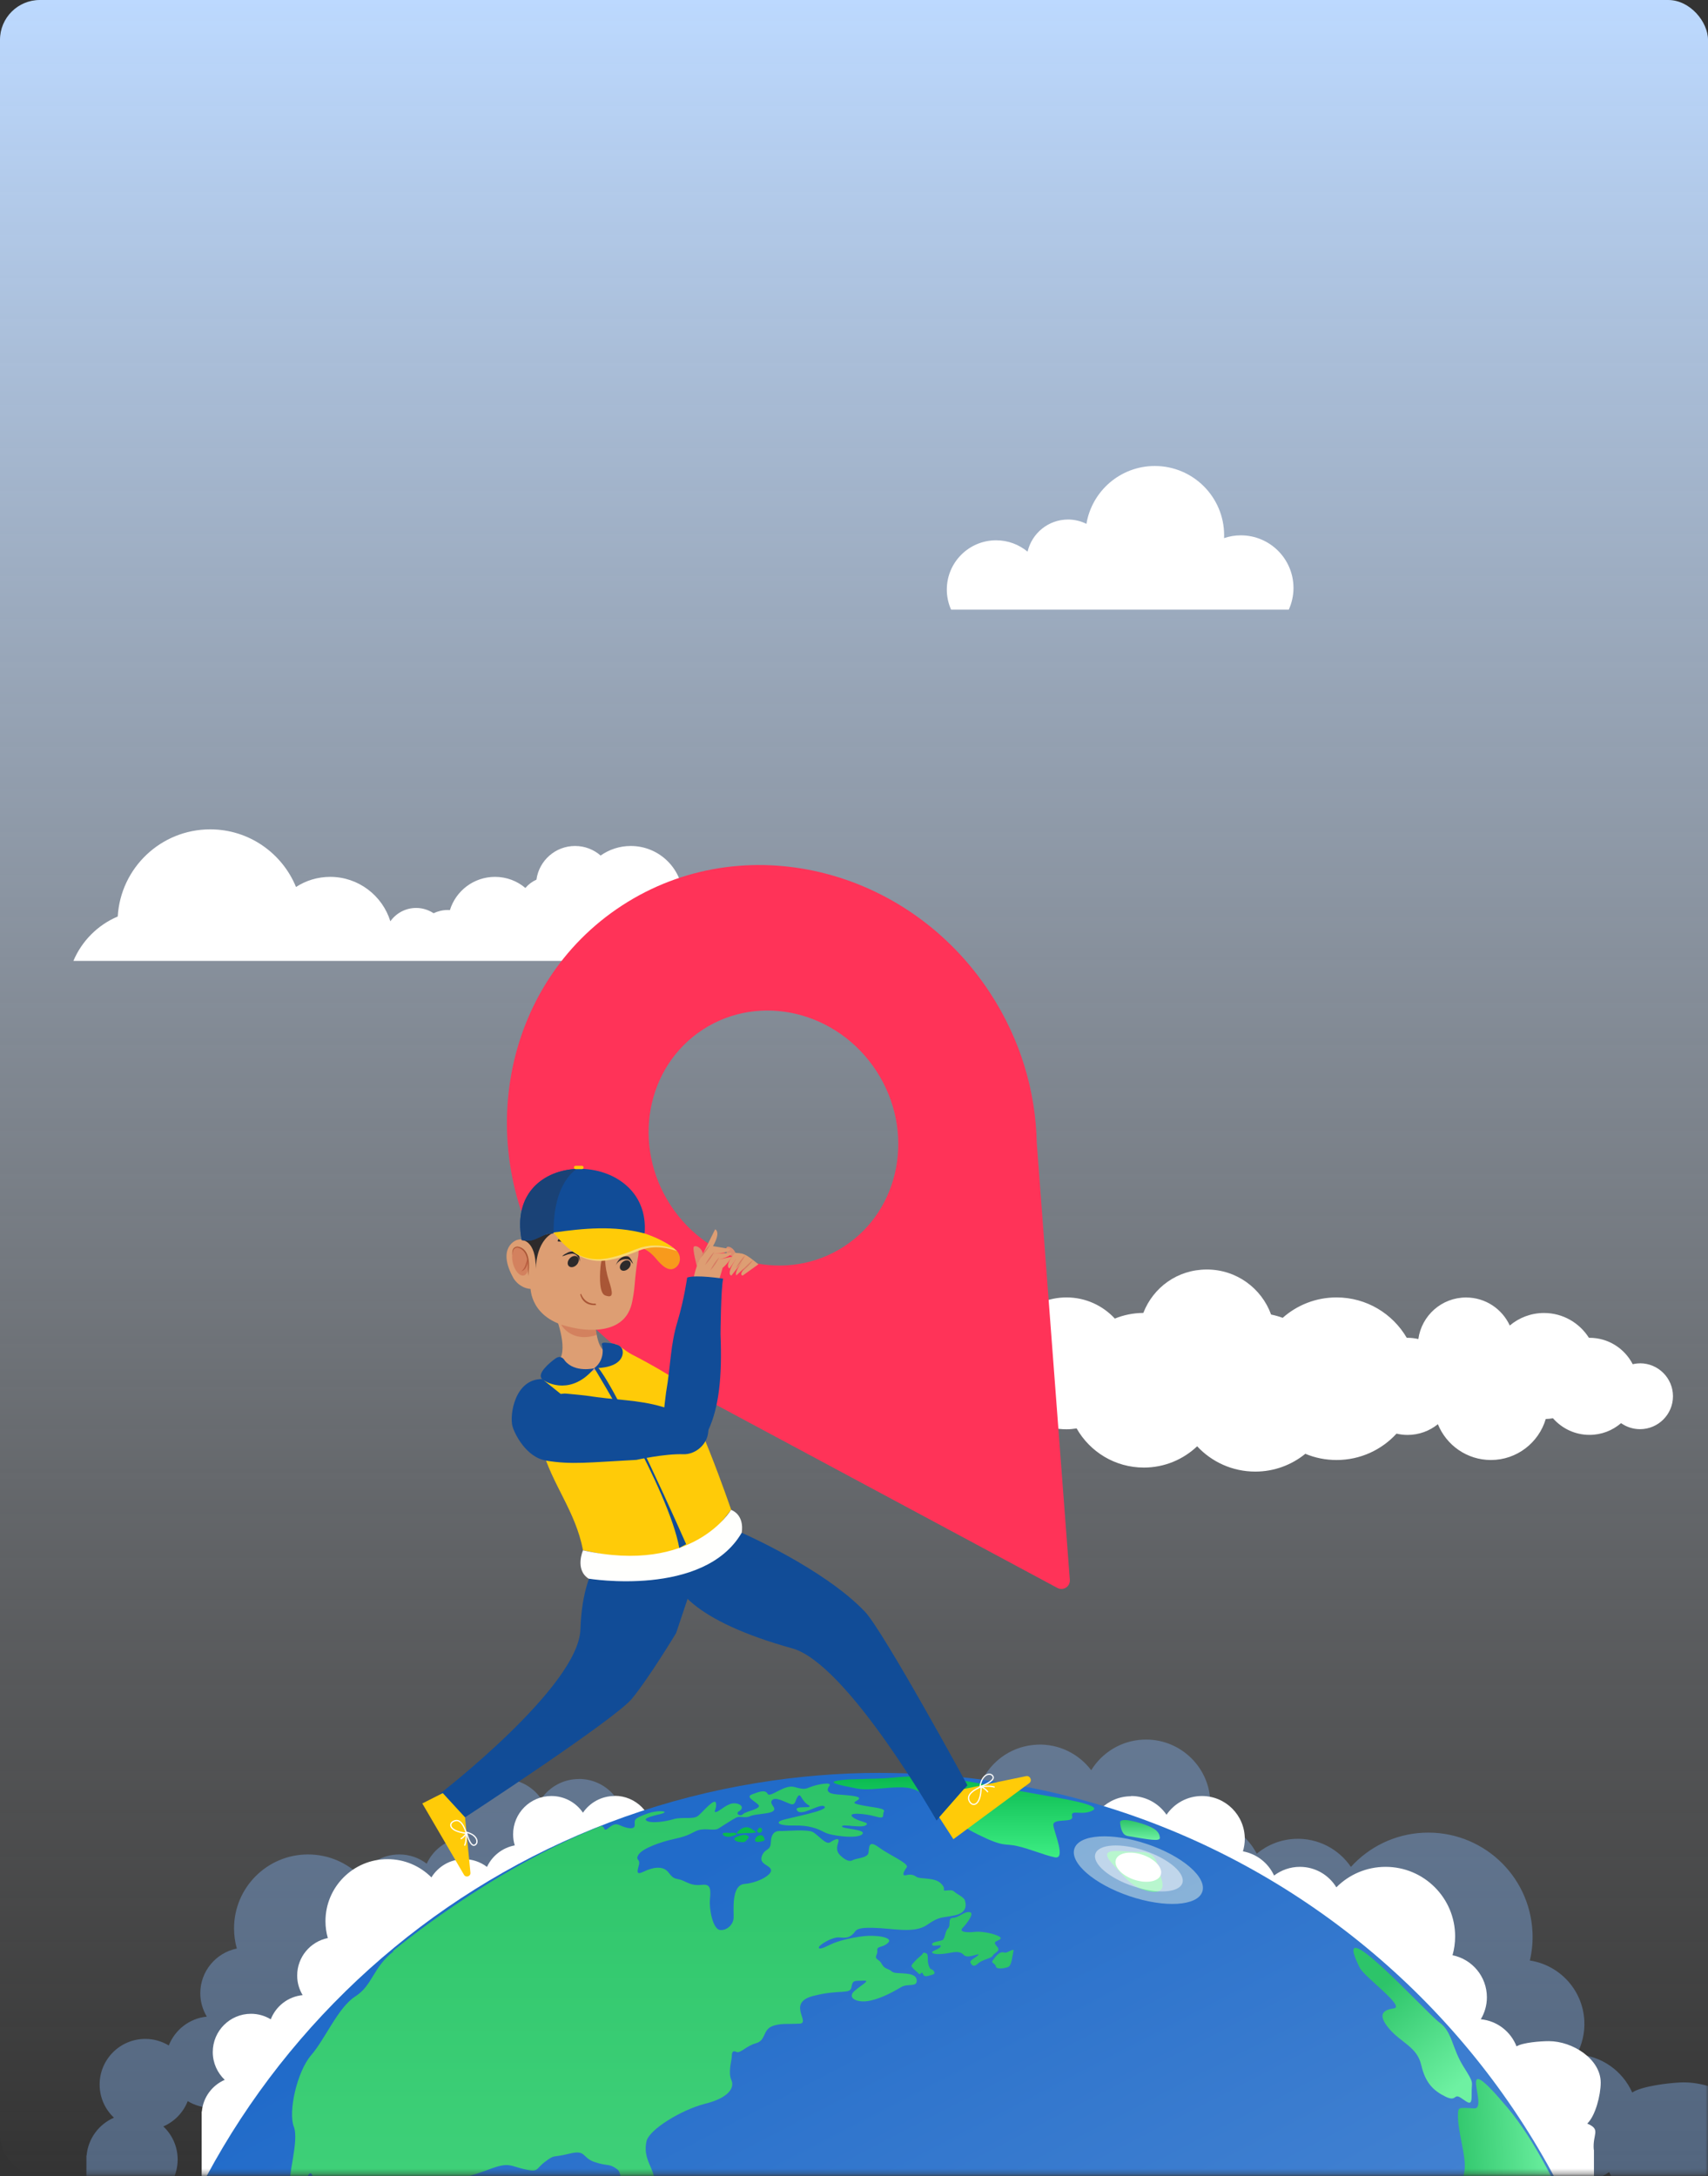 <svg width="343" height="437" viewBox="0 0 343 437" fill="none" xmlns="http://www.w3.org/2000/svg">
<rect x="0" y="0" width="343" height="437" fill="#333333" stroke="none"/>
<rect width="343" height="437" rx="8" fill="url(#paint0_linear_2_33826)"/>
<mask id="mask0_2_33826" style="mask-type:luminance" maskUnits="userSpaceOnUse" x="0" y="63" width="343" height="374">
<path d="M343 63H0V436.695H343V63Z" fill="white"/>
</mask>
<g mask="url(#mask0_2_33826)">
<g opacity="0.44">
<path d="M208.2 350.358C212.635 350.147 216.646 352.202 219.137 355.491C221.304 351.978 225.104 349.561 229.538 349.349C236.663 349.013 242.717 354.519 243.053 361.644C243.116 362.952 242.979 364.223 242.667 365.431C246.877 365.991 250.465 368.595 252.383 372.257C254.463 370.526 257.104 369.417 260.019 369.28C264.665 369.056 268.851 371.335 271.292 374.91C274.905 370.924 280.037 368.321 285.829 368.047C297.389 367.499 307.204 376.417 307.752 387.989C307.852 389.958 307.653 391.876 307.229 393.707C313.183 394.616 317.879 399.611 318.166 405.865C318.278 408.281 317.705 410.573 316.646 412.566C321.592 412.815 325.839 415.855 327.782 420.214C329.676 418.944 334.995 418.309 337.424 418.196C344.549 417.86 353.281 422.818 353.617 429.955C353.792 433.655 352.533 439.995 350.154 442.462C354.489 444.094 351.848 445.451 352.496 450.247C352.521 450.247 352.533 450.272 352.558 450.272L353.655 473.454C351.985 474.363 350.092 474.936 348.062 475.035C341.323 475.359 335.543 470.452 334.658 463.887C330.236 462.006 327.035 457.733 326.786 452.614C326.612 448.914 328.019 445.526 330.386 443.047C327.172 441.839 324.556 439.36 323.149 436.209C321.255 437.479 319.025 438.264 316.584 438.389C309.459 438.725 303.405 433.219 303.069 426.094C302.957 423.677 303.53 421.385 304.588 419.392C298.696 419.106 293.789 414.833 292.605 409.128C291.061 409.577 289.454 409.851 287.785 409.925C277.508 410.411 268.627 403.423 266.384 393.744C264.815 394.529 263.071 395.015 261.215 395.102C256.021 395.351 251.412 392.486 249.157 388.164C247.077 389.895 244.436 391.004 241.521 391.141C234.396 391.477 228.342 385.972 228.006 378.846C227.944 377.538 228.081 376.268 228.392 375.06C224.917 374.586 221.84 372.743 219.81 370.04C217.642 373.552 213.843 375.969 209.408 376.181C202.283 376.517 196.229 371.011 195.893 363.886C195.557 356.761 201.062 350.707 208.188 350.371L208.2 350.358Z" fill="#7AA6DF"/>
</g>
<g opacity="0.44">
<path d="M116.259 357.26C113.107 357.26 110.342 358.842 108.685 361.258C107.041 358.842 104.263 357.26 101.111 357.26C96.054 357.26 91.944 361.358 91.944 366.428C91.944 367.349 92.081 368.246 92.342 369.093C89.377 369.641 86.924 371.597 85.69 374.263C84.158 373.104 82.252 372.407 80.185 372.407C76.884 372.407 73.994 374.163 72.387 376.779C69.696 374.076 65.972 372.407 61.861 372.407C53.652 372.407 47.001 379.058 47.001 387.267C47.001 388.662 47.2 390.02 47.561 391.303C43.376 392.15 40.224 395.85 40.224 400.284C40.224 402.003 40.71 403.598 41.532 404.98C38.044 405.317 35.129 407.621 33.896 410.773C32.514 409.938 30.907 409.452 29.175 409.452C24.118 409.452 20.007 413.55 20.007 418.62C20.007 421.249 21.116 423.603 22.885 425.272C19.87 426.58 17.69 429.457 17.391 432.87C17.379 432.87 17.366 432.883 17.354 432.895V449.35C18.562 449.948 19.92 450.285 21.365 450.285C26.148 450.285 30.072 446.61 30.483 441.926C33.547 440.444 35.678 437.317 35.678 433.68C35.678 431.052 34.569 428.698 32.8 427.028C35.042 426.057 36.811 424.226 37.696 421.946C39.078 422.781 40.685 423.267 42.416 423.267C47.474 423.267 51.584 419.168 51.584 414.099C51.584 412.38 51.099 410.785 50.276 409.402C54.437 408.991 57.775 405.803 58.423 401.729C59.532 401.991 60.678 402.128 61.861 402.128C69.161 402.128 75.214 396.871 76.485 389.945C77.618 390.444 78.877 390.73 80.197 390.73C83.884 390.73 87.061 388.55 88.505 385.411C90.038 386.57 91.944 387.267 94.011 387.267C99.069 387.267 103.179 383.169 103.179 378.099C103.179 377.178 103.042 376.281 102.781 375.434C105.235 374.985 107.34 373.565 108.697 371.585C110.342 374.001 113.12 375.583 116.271 375.583C121.328 375.583 125.439 371.485 125.439 366.415C125.439 361.345 121.341 357.247 116.271 357.247L116.259 357.26Z" fill="#7AA6DF"/>
</g>
<path d="M123.408 360.673C120.767 360.673 118.45 362.006 117.068 364.023C115.685 361.993 113.356 360.673 110.727 360.673C106.48 360.673 103.042 364.111 103.042 368.358C103.042 369.131 103.154 369.89 103.378 370.588C100.899 371.049 98.831 372.693 97.797 374.91C96.514 373.939 94.92 373.353 93.176 373.353C90.411 373.353 87.994 374.823 86.636 377.016C84.382 374.749 81.255 373.353 77.817 373.353C70.941 373.353 65.361 378.934 65.361 385.81C65.361 386.981 65.523 388.114 65.834 389.198C62.321 389.908 59.681 393.01 59.681 396.722C59.681 398.167 60.079 399.5 60.777 400.658C57.849 400.945 55.408 402.875 54.374 405.516C53.216 404.818 51.87 404.407 50.413 404.407C46.165 404.407 42.727 407.845 42.727 412.093C42.727 414.298 43.661 416.266 45.131 417.674C42.603 418.77 40.784 421.174 40.535 424.039C40.535 424.039 40.51 424.039 40.498 424.051V437.841C41.519 438.339 42.653 438.625 43.861 438.625C47.872 438.625 51.16 435.549 51.509 431.625C54.088 430.379 55.856 427.763 55.856 424.712C55.856 422.507 54.922 420.539 53.452 419.131C55.333 418.321 56.816 416.777 57.563 414.871C58.721 415.568 60.067 415.98 61.524 415.98C65.772 415.98 69.21 412.542 69.21 408.294C69.21 406.849 68.811 405.516 68.114 404.358C71.601 404.021 74.392 401.343 74.94 397.918C75.862 398.142 76.833 398.254 77.83 398.254C83.946 398.254 89.028 393.844 90.087 388.04C91.034 388.463 92.092 388.7 93.201 388.7C96.29 388.7 98.943 386.869 100.164 384.24C101.447 385.212 103.042 385.797 104.786 385.797C109.033 385.797 112.471 382.359 112.471 378.112C112.471 377.339 112.359 376.58 112.135 375.882C114.19 375.508 115.959 374.313 117.093 372.656C118.475 374.686 120.805 376.007 123.433 376.007C127.681 376.007 131.119 372.569 131.119 368.321C131.119 364.073 127.681 360.635 123.433 360.635L123.408 360.673Z" fill="white"/>
<path d="M227.146 360.673C230.098 360.673 232.714 362.168 234.259 364.435C235.804 362.168 238.419 360.673 241.372 360.673C246.13 360.673 249.979 364.534 249.979 369.28C249.979 370.152 249.842 370.987 249.605 371.784C252.396 372.295 254.7 374.138 255.858 376.642C257.303 375.558 259.085 374.898 261.04 374.898C264.142 374.898 266.858 376.542 268.365 379.009C270.893 376.468 274.394 374.898 278.255 374.898C285.966 374.898 292.219 381.151 292.219 388.862C292.219 390.182 292.032 391.453 291.696 392.649C295.632 393.446 298.597 396.921 298.597 401.094C298.597 402.713 298.148 404.208 297.376 405.504C300.664 405.828 303.392 407.983 304.551 410.947C305.846 410.162 309.409 409.901 311.041 409.901C315.799 409.901 321.454 413.488 321.454 418.234C321.454 420.701 320.408 424.886 318.751 426.455C321.591 427.676 319.785 428.498 320.059 431.712C320.072 431.712 320.084 431.725 320.097 431.737V447.208C318.963 447.769 317.68 448.08 316.322 448.08C311.826 448.08 308.138 444.629 307.752 440.232C304.862 438.837 302.869 435.897 302.869 432.484C302.869 430.018 303.916 427.801 305.572 426.231C303.467 425.322 301.81 423.59 300.963 421.448C299.668 422.233 298.148 422.694 296.529 422.694C291.771 422.694 287.921 418.832 287.921 414.086C287.921 412.467 288.37 410.972 289.142 409.677C285.231 409.29 282.104 406.301 281.494 402.464C280.46 402.713 279.376 402.85 278.255 402.85C271.404 402.85 265.699 397.905 264.516 391.403C263.444 391.876 262.274 392.15 261.028 392.15C257.565 392.15 254.588 390.095 253.218 387.155C251.773 388.239 249.991 388.899 248.036 388.899C243.277 388.899 239.428 385.038 239.428 380.292C239.428 379.42 239.565 378.585 239.802 377.788C237.498 377.364 235.517 376.032 234.246 374.176C232.702 376.443 230.086 377.937 227.134 377.937C222.375 377.937 218.526 374.076 218.526 369.33C218.526 364.584 222.388 360.723 227.134 360.723L227.146 360.673Z" fill="white"/>
<path d="M176.772 356.026C168.326 356.026 160.043 356.736 151.971 358.057C79.025 369.915 23.332 433.182 23.332 509.478C23.332 585.774 79.025 649.04 151.971 660.899C160.043 662.207 168.326 662.917 176.772 662.917C261.513 662.917 330.211 594.219 330.211 509.478C330.211 424.736 261.513 356.039 176.772 356.039V356.026Z" fill="url(#paint1_linear_2_33826)"/>
<path d="M78.914 391.814C78.914 391.814 97.885 375.795 120.419 366.801C120.419 366.801 120.992 366.39 121.365 367.25C121.739 368.109 122.81 365.768 124.355 366.49C125.9 367.212 127.519 367.524 127.469 366.465C127.419 365.394 127.307 365.219 129.798 364.273C132.29 363.326 134.955 363.762 132.477 364.335C129.998 364.908 129.101 365.307 130.023 365.73C130.932 366.154 133.548 365.842 135.279 365.319C137.011 364.796 139.203 365.469 140.212 364.634C141.221 363.799 143.588 360.885 143.787 362.118C143.986 363.351 143.09 364.011 143.824 363.874C144.559 363.737 146.104 362.018 147.586 362.143C149.069 362.267 149.38 363.177 148.446 363.712C147.524 364.235 148.707 364.896 149.231 364.298C149.754 363.712 153.192 363.251 152.245 362.379C151.298 361.507 149.704 360.835 151.037 360.337C152.382 359.838 153.653 359.315 154.151 360.224C154.637 361.134 157.477 358.306 159.495 358.854C161.513 359.402 161.612 359.315 162.808 358.842C164.004 358.368 167.205 357.733 166.558 358.618C165.91 359.489 166.097 360.175 168.04 360.349C169.983 360.523 172.836 360.623 172.499 361.233C172.163 361.844 170.319 361.981 173.047 362.529C175.775 363.064 177.893 363.102 177.494 363.837C177.108 364.559 177.918 365.381 175.813 364.783C173.708 364.198 170.058 363.874 171.216 364.883C172.375 365.905 174.816 365.88 173.894 366.54C172.985 367.2 169.173 366.216 169.086 366.764C169.012 367.312 174.069 367.325 173.16 368.334C172.263 369.343 166.894 368.695 165.536 367.947C164.178 367.2 162.41 366.527 159.52 366.602C156.617 366.677 155.621 366.079 156.954 365.568C158.286 365.07 166.445 363.625 165.598 362.803C164.751 361.981 161.064 364.846 160.105 363.625C159.146 362.404 163.767 363.363 162.322 362.479C160.877 361.595 160.828 359.95 160.23 360.748C159.632 361.545 159.819 362.641 158.722 362.267C157.626 361.894 155.696 360.735 155.048 361.52C154.4 362.305 156.044 363.027 155.297 363.675C154.562 364.323 151.709 364.223 150.651 364.721C149.579 365.207 148.633 364.622 147.848 365.008C147.063 365.394 145.17 366.652 144.26 367.212C143.351 367.773 141.271 366.914 139.639 367.773C137.995 368.633 137.335 368.869 135.055 369.38C132.776 369.878 128.989 371.186 128.229 372.457C127.469 373.727 128.715 373.129 128.266 374.686C127.818 376.243 127.98 376.48 129.412 375.795C130.845 375.11 133.112 374.475 134.283 376.069C135.454 377.676 135.852 377.078 137.16 377.676C138.468 378.274 139.265 378.71 140.935 378.511C142.604 378.311 142.791 379.183 142.579 381.313C142.367 383.456 143.177 387.367 144.547 387.566C145.917 387.766 147.25 386.533 147.325 385.162C147.399 383.792 146.777 378.573 149.492 378.336C152.22 378.099 155.01 376.53 154.836 375.533C154.674 374.524 152.395 374.425 152.992 372.756C153.59 371.086 154.736 371.809 154.799 369.978C154.861 368.147 155.696 367.648 156.667 367.698C157.639 367.748 162.248 367.275 163.319 367.947C164.39 368.62 165.897 370.513 166.695 369.978C167.492 369.442 168.7 368.832 168.339 369.978C167.965 371.124 168.003 371.884 168.737 372.594C169.472 373.291 170.444 374.001 171.216 373.565C171.989 373.129 174.218 373.154 174.405 372.083C174.592 371.024 174.33 369.38 176.498 370.987C178.665 372.594 182.689 374.238 182.078 375.023C181.48 375.807 181.044 376.779 181.916 376.58C182.788 376.38 183.349 376.418 184.059 376.916C184.757 377.414 187.609 376.953 188.905 378.187C190.212 379.42 189.042 379.694 189.876 379.657C190.711 379.619 191.209 379.457 191.682 379.918C192.156 380.379 193.526 380.952 193.75 381.587C193.974 382.223 194.423 384.041 191.794 384.627C189.166 385.2 188.768 384.739 186.189 386.545C183.611 388.351 179.363 387.243 175.389 387.143C171.416 387.043 172.014 387.816 171.204 388.476C170.407 389.148 169.908 389.198 168.526 389.074C167.155 388.949 164.589 390.519 164.452 391.029C164.328 391.54 165.2 391.291 166.707 390.531C168.214 389.771 170.917 389.123 173.384 388.825C175.838 388.526 179.425 389.036 178.379 390.108C177.345 391.179 176.037 390.743 176.174 391.677C176.311 392.611 175.402 392.985 176.336 393.583C177.27 394.181 176.971 394.916 178.179 395.389C179.388 395.862 178.877 396.112 180.148 396.224C181.431 396.348 183.997 396.161 184.096 397.656C184.196 399.163 182.352 398.254 181.02 399.026C179.687 399.799 177.345 401.194 174.766 401.767C172.188 402.34 169.946 401.231 171.627 399.799C173.309 398.366 174.903 397.656 173.297 397.756C171.69 397.855 171.229 397.519 170.992 399.064C170.755 400.596 168.65 399.437 163.269 400.833C157.888 402.24 162.933 406.251 160.566 406.388C158.187 406.525 156.555 406.226 154.886 406.986C153.217 407.746 153.777 409.789 151.809 410.324C149.841 410.86 148.67 412.43 147.898 412.068C147.125 411.695 146.964 412.168 146.964 412.94C146.964 413.713 146.166 416.154 146.864 417.686C147.561 419.218 146.428 421.261 141.62 422.47C136.811 423.678 130.297 427.701 129.823 430.031C129.338 432.36 130.06 433.78 130.832 435.586C131.605 437.392 132.041 440.195 131.866 441.603C131.704 443.01 131.43 447.756 128.827 446.685C126.223 445.614 125.277 443.446 124.617 442.3C123.944 441.167 125.513 436.819 123.919 435.611C122.312 434.403 122.051 435.075 119.41 434.179C116.769 433.282 117.803 431.637 114.29 432.509C110.777 433.381 111.512 432.572 109.469 434.116C107.427 435.648 108.261 436.284 105.321 435.624C102.382 434.951 102.245 434.154 98.396 435.586C94.547 437.019 92.977 437.255 91.806 438.028C90.635 438.8 85.553 450.098 85.553 453.436C85.553 453.436 85.416 457.086 86.325 459.054C87.222 461.022 88.231 463.875 91.507 463.663C94.783 463.464 94.248 466.055 97.698 463.663C101.136 461.284 101.883 456.027 103.989 455.629C106.094 455.23 108.598 456.526 109.768 456.102C110.939 455.666 114.153 453.461 112.571 456.538C111.002 459.615 110.192 461.62 108.921 464.261C107.651 466.902 106.318 470.676 104.873 471.947C103.428 473.217 103.353 473.105 106.131 473.13C108.909 473.155 112.658 472.146 114.664 472.956C116.669 473.753 120.643 474.027 119.646 475.198C118.637 476.369 119.073 475.796 118.974 477.577C118.874 479.346 117.803 480.417 117.903 482.323C118.002 484.229 116.009 485.836 116.47 488.14C116.931 490.457 118.613 493.135 120.668 493.883C122.723 494.63 123.832 494.892 125.738 494.057C127.643 493.222 129.412 492.014 131.792 493.085C134.171 494.157 136.5 498.23 136.774 496.635C137.036 495.029 138.182 494.157 139.452 494.132C140.723 494.094 140.959 493.023 140.822 491.117C140.685 489.211 142.591 487.978 143.999 488.078C145.406 488.177 146.876 488.277 147.711 487.841C148.545 487.405 150.127 487.642 151.46 486.371C152.793 485.101 155.409 483.793 155.11 485.238C154.811 486.67 152.145 486.807 152.743 488.651C153.341 490.494 153.815 490.856 152.307 492.799C150.8 494.742 154.649 496.897 154.911 495.402C155.185 493.907 153.64 490.058 154.774 489.199C155.907 488.327 159.134 487.58 161.064 487.991C162.983 488.402 165.038 488.19 164.577 490.096C164.104 492.002 163.369 492.101 166.246 491.603C169.124 491.105 169.161 489.398 170.631 490.905C172.101 492.413 174.169 494.244 175.9 492.911C177.631 491.578 175.713 489.971 179.562 490.407C183.411 490.843 182.303 493.322 185.915 494.057C189.527 494.792 189.889 494.892 190.325 496.561C190.761 498.23 190.86 498.23 192.629 498.803C194.398 499.376 196.378 499.911 196.441 501.78C196.503 503.648 196.117 503.25 198.11 503.624C200.103 503.997 200.252 503.636 200.502 504.57C200.751 505.504 204.824 506.364 206.232 505.405C207.639 504.433 208.486 503.474 210.915 504.931C213.332 506.401 216.633 507.336 217.43 509.042C218.227 510.749 218.763 509.378 219.871 510.848C220.98 512.318 220.569 514.722 222.176 515.968C223.783 517.201 225.315 517.5 224.455 518.883C223.583 520.253 222.475 521.162 220.482 523.367C218.489 525.572 217.791 527.752 219.784 525.335C221.777 522.919 222.736 520.539 223.97 521.636C225.203 522.732 228.815 522.458 229.388 523.13C229.961 523.803 227.383 527.552 228.666 526.917C229.949 526.269 230.347 523.703 231.456 523.84C232.565 523.977 233.225 524.613 235.704 525.148C238.182 525.684 238.942 525.746 239.752 526.855C240.549 527.964 242.891 527.752 242.43 529.396C241.957 531.04 242.891 531.078 243.626 530.143C244.361 529.197 246.13 529.745 247.213 530.505C248.297 531.264 248.883 529.82 249.954 530.766C251.025 531.713 269.922 528.711 267.331 545.876C264.74 563.041 243.476 575.174 240.263 583.445C237.049 591.716 225.502 593.323 222.55 603.761C219.597 614.187 209.47 614.138 210.977 611.833C212.485 609.529 214.241 607.423 211.575 609.13C208.922 610.837 210.18 611.634 206.319 615.159C202.457 618.684 202.594 620.216 198.583 619.307C194.572 618.41 193.875 617.351 195.27 619.855C196.677 622.359 198.122 623.866 196.777 624.414C195.419 624.962 188.506 629.023 184.943 629.023C181.381 629.023 184.495 629.571 182.639 631.427C180.783 633.283 178.478 632.735 178.379 634.741C178.279 636.746 176.025 638.801 173.458 639.96C170.905 641.118 174.804 642.314 173.247 644.071C171.69 645.827 164.677 647.683 166.234 649.439C167.791 651.196 173.558 654.285 172.25 655.02C170.942 655.755 163.369 656.415 158.61 654.36C153.852 652.304 154.599 651.719 154.811 651.171C155.023 650.635 155.272 649.9 154.487 649.9C153.702 649.9 152.245 649.078 152.507 648.53C152.768 647.994 152.831 647.496 152.145 646.674C151.46 645.852 151.572 646.101 150.962 645.702C150.352 645.316 150.277 644.382 151.261 644.419C152.258 644.457 152.17 644.232 152.145 643.747C152.12 643.261 153.042 642.987 152.494 642.7C151.946 642.426 151.697 642.489 150.912 642.688C150.14 642.887 148.06 642.787 148.06 642.19C148.06 641.592 149.978 642.015 150.788 641.417C151.61 640.819 152.021 639.163 152.532 639.686C153.042 640.209 154.151 641.94 154.288 640.57C154.425 639.2 154.201 637.332 154.674 635.849C155.147 634.367 154.861 632.486 154.126 634.155C153.391 635.837 153.491 637.469 151.959 637.282C150.426 637.095 150.551 636.123 151.56 635.177C152.569 634.23 152.282 633.059 152.145 632.399C152.008 631.751 151.66 630.73 152.569 629.87C153.478 629.011 153.578 628.786 153.341 628.101C153.105 627.416 151.585 624.19 152.158 623.916C152.731 623.654 153.105 623.742 153.229 623.231C153.354 622.72 153.229 622.583 153.715 622.334C154.201 622.085 156.742 615.67 155.994 613.004C155.247 610.351 155.795 606.539 155.596 604.484C155.397 602.428 158.249 585.251 156.119 579.521C153.989 573.803 140.075 569.892 135.391 563.34C130.708 556.788 122.013 549.426 121.752 543.41C121.49 537.393 119.347 533.644 120.954 532.037C122.561 530.43 123.259 522.271 124.367 519.269C125.476 516.254 131.194 515.158 131.692 511.446C132.19 507.734 133.996 501.568 131.293 499.837C128.59 498.105 129.188 498.105 126.585 500.821C123.981 503.524 123.172 501.219 120.767 500.024C118.363 498.815 116.757 499.675 114.651 497.769C112.546 495.863 113.705 493.459 111.438 492.55C109.183 491.653 108.685 489.535 109.033 488.489C109.382 487.43 110.292 487.592 108.286 487.031C106.281 486.483 105.022 482.111 102.967 482.012C100.912 481.912 101.011 480.654 98.308 480.056C95.605 479.458 91.694 473.79 89.527 473.23C87.372 472.682 87.222 476.543 84.968 475.733C82.713 474.936 66.482 469.443 66.009 464.099C65.535 458.755 67.018 454.869 66.009 451.456C65 448.043 62.733 441.628 62.932 439.622C63.131 437.617 62.645 435.487 61.861 436.882C61.076 438.277 64.34 452.527 63.268 453.997C62.197 455.467 57.389 454.47 57.85 451.057C58.323 447.644 57.949 446.448 57.264 444.567C56.579 442.699 58.983 441.017 58.323 439.086C57.65 437.143 60.129 429.931 58.996 427.053C57.862 424.176 59.594 416.092 62.471 412.741C65.349 409.403 67.89 403.125 71.365 400.907C74.84 398.678 74.853 395.165 79.013 391.876L78.914 391.814Z" fill="url(#paint2_linear_2_33826)"/>
<path d="M146.664 368.109C146.664 368.109 144.945 367.848 145.157 368.371C145.369 368.894 146.415 368.969 146.926 368.757C147.449 368.545 148.097 368.545 147.86 368.221C147.624 367.897 146.764 368.122 146.664 368.109Z" fill="#0ABA50"/>
<path d="M148.695 367.374C148.371 367.611 147.524 368.308 148.346 368.234C149.156 368.146 149.704 368.134 150.439 368.122C151.174 368.122 152.133 368.034 151.635 367.76C151.124 367.486 150.152 366.328 148.707 367.374H148.695Z" fill="#0ABA50"/>
<path d="M152.781 367.075C152.357 366.988 152.382 367.175 152.145 367.461C151.921 367.748 152.195 368.097 152.631 368.047C153.067 367.985 153.242 367.187 152.781 367.088V367.075Z" fill="#0ABA50"/>
<path d="M152.344 368.632C151.946 368.744 151.597 369.243 151.622 369.567C151.659 369.878 152.033 369.953 152.544 369.866C153.054 369.778 153.727 369.716 153.528 369.268C153.328 368.819 153.266 368.371 152.344 368.632Z" fill="#0ABA50"/>
<path d="M148.869 368.558C148.669 368.62 147.548 368.881 147.486 369.23C147.424 369.591 147.86 369.841 148.545 369.903C149.23 369.965 149.554 370.04 149.902 369.567C150.251 369.093 150.525 369.081 150.251 368.757C149.977 368.433 149.354 368.408 148.881 368.558H148.869Z" fill="#0ABA50"/>
<path d="M184.856 392.798C184.208 393.296 183.199 394.355 183.05 394.704C182.9 395.053 184.333 396.111 184.557 396.398C184.781 396.684 185.031 395.937 185.242 396.211C185.454 396.485 185.429 397.058 186.388 396.797C187.335 396.535 187.945 396.498 187.522 395.837C187.098 395.177 186.899 395.875 186.488 394.666C186.089 393.458 186.637 392.474 185.915 392.225C185.192 391.976 185.579 392.262 184.856 392.798Z" fill="#2DC469"/>
<path d="M190.412 387.218C189.751 387.816 189.826 389.36 189.241 389.622C188.668 389.871 187.036 389.946 187.185 390.519C187.335 391.092 189.203 390.294 188.892 390.905C188.593 391.515 186.787 391.827 187.248 392.188C187.709 392.549 189.315 392.462 190.997 392.126C192.679 391.789 193.202 392.238 193.551 392.599C193.899 392.96 194.472 392.935 195.158 392.786C195.843 392.636 196.939 392.213 196.366 392.711C195.793 393.209 194.672 393.695 194.896 394.143C195.12 394.592 195.494 395.177 196.391 394.33C197.275 393.483 199.094 393.321 199.393 392.711C199.692 392.101 201.012 391.839 200.277 390.98C199.555 390.12 199.704 390.02 200.277 389.746C200.85 389.472 201.56 389.198 200.128 388.638C198.695 388.077 196.69 387.828 195.668 387.965C194.647 388.102 192.43 388.09 193.289 387.193C194.136 386.308 195.818 384.153 194.722 383.991C193.613 383.829 192.517 385.113 191.383 385.137C190.25 385.162 190.985 386.682 190.424 387.193L190.412 387.218Z" fill="#2DC469"/>
<path d="M201.747 392.125C202.221 392.3 203.728 391.067 203.528 391.814C203.329 392.561 203.18 394.729 202.47 395.003C201.772 395.277 200.115 395.576 199.991 394.903C199.866 394.231 198.92 394.255 199.38 393.67C199.841 393.097 200.651 391.727 201.747 392.125Z" fill="#2DC469"/>
<path d="M173.545 357.247C174.392 357.21 176.858 357.222 179.362 356.986C181.866 356.749 186.089 356.338 193.338 357.559C200.588 358.767 203.777 359.514 208.137 360.274C212.496 361.034 221.565 362.441 219.422 363.575C217.28 364.709 214.938 363.239 215.312 364.746C215.685 366.253 211.301 364.945 211.537 366.589C211.774 368.234 214.116 373.478 211.799 372.98C209.494 372.481 207.053 371.373 204.337 370.737C201.634 370.102 201.796 371.074 196.453 368.433C191.109 365.792 190.536 364.148 189.527 363.612C188.518 363.077 189.464 362.815 188.156 362.479C186.849 362.142 189.427 361.707 187.185 361.146C184.943 360.573 184.681 359.041 181.231 358.941C177.793 358.842 174.641 359.676 171.938 359.14C169.235 358.605 166.084 358.007 167.965 357.633C169.833 357.26 171.888 357.334 173.545 357.26V357.247Z" fill="url(#paint3_linear_2_33826)"/>
<path d="M226.498 368.707C230.659 369.417 233.013 369.878 232.926 369.031C232.839 368.171 232.415 367.461 230.758 366.751C229.102 366.054 224.792 364.746 224.941 366.054C225.091 367.362 225.415 368.533 226.498 368.707Z" fill="url(#paint4_linear_2_33826)"/>
<path d="M223.359 374.263C225.85 377.053 227.108 378.548 229.238 379.345C231.381 380.142 234.209 380.578 233.287 377.476C232.365 374.375 232.552 371.871 228.89 371.908C225.227 371.958 220.108 370.625 223.359 374.263Z" fill="#0DE864"/>
<path d="M273.073 395.165C274.02 397.046 282.303 402.987 279.899 403.324C277.495 403.66 276.685 404.731 279.027 407.472C281.369 410.212 284.583 411.059 285.417 414.709C286.252 418.371 287.933 419.878 290.263 421.037C292.592 422.183 291.87 420.289 293.402 421.311C294.934 422.332 295.607 423.129 295.544 420.451C295.482 417.773 296.217 418.707 293.875 414.97C291.533 411.221 291.695 408.057 289.055 406.139C286.414 404.22 266.633 382.347 273.073 395.177V395.165Z" fill="url(#paint5_linear_2_33826)"/>
<path d="M292.804 424.388C292.58 427.838 294.61 433.219 294.074 436.084C293.539 438.962 293.203 441.765 293.439 442.176C293.676 442.587 293.277 442.649 296.952 443.708C300.627 444.767 301.1 445.913 298.895 445.651C296.69 445.389 295.345 444.517 296.155 446.722C296.952 448.927 295.333 449.936 295.607 451.605C295.881 453.274 299.344 456.625 296.479 456.55C293.614 456.488 291.247 455.616 292.729 461.296C294.211 466.977 295.22 472.046 295.146 475.559C295.083 479.084 298.023 485.699 302.296 492.923C306.581 500.148 310.056 507.958 314.266 505.828C318.477 503.698 319.212 500.347 321.491 503.487C323.771 506.626 327.57 508.631 327.906 503.013C328.243 497.395 329.513 491.852 326.461 477.988C323.409 464.124 313.569 436.084 302.645 423.155C291.72 410.225 299.144 423.578 296.067 423.404C292.991 423.229 292.879 423.142 292.791 424.375L292.804 424.388Z" fill="url(#paint6_linear_2_33826)"/>
<path d="M140.536 192.983C140.698 192.311 140.798 191.613 140.798 190.891C140.798 187.776 139.166 185.048 136.699 183.504C136.998 182.52 137.173 181.473 137.173 180.39C137.173 174.597 132.477 169.889 126.672 169.889C124.417 169.889 122.337 170.599 120.618 171.807C119.235 170.611 117.454 169.889 115.486 169.889C111.525 169.889 108.249 172.829 107.726 176.653C106.866 177.039 106.106 177.612 105.508 178.322C103.864 176.927 101.734 176.092 99.405 176.092C95.144 176.092 91.544 178.895 90.349 182.769C90.212 182.769 90.075 182.744 89.925 182.744C88.904 182.744 87.945 182.981 87.073 183.392C86.064 182.732 84.868 182.333 83.572 182.333C81.43 182.333 79.549 183.392 78.391 185.011C76.796 179.854 71.988 176.092 66.308 176.092C63.779 176.092 61.412 176.84 59.444 178.123C56.666 171.334 50.002 166.551 42.217 166.551C32.314 166.551 24.217 174.286 23.644 184.052C19.633 185.746 16.432 188.96 14.738 192.971H140.536V192.983Z" fill="white"/>
<path d="M329.352 273.788C328.841 273.788 328.355 273.851 327.882 273.963C326.262 270.811 322.986 268.656 319.199 268.656C319.162 268.656 319.125 268.656 319.087 268.656C317.194 265.667 313.868 263.674 310.069 263.674C307.453 263.674 305.049 264.62 303.193 266.19C301.661 262.864 298.31 260.56 294.411 260.56C289.516 260.56 285.48 264.197 284.832 268.905C284.134 268.744 283.399 268.656 282.652 268.656C282.602 268.656 282.552 268.656 282.503 268.656C279.675 263.811 274.418 260.547 268.402 260.547C264.254 260.547 260.467 262.092 257.59 264.645C256.842 264.371 256.057 264.147 255.26 263.985C253.354 258.716 248.31 254.942 242.368 254.942C236.426 254.942 231.593 258.554 229.6 263.661C227.582 263.674 225.651 264.072 223.882 264.795C221.466 262.191 218.015 260.547 214.179 260.547C206.867 260.547 200.938 266.476 200.938 273.788C200.938 281.1 206.867 287.03 214.179 287.03C214.864 287.03 215.537 286.955 216.209 286.855C218.875 291.551 223.92 294.715 229.712 294.715C233.86 294.715 237.622 293.084 240.412 290.443C243.314 293.569 247.475 295.525 252.084 295.525C255.896 295.525 259.396 294.18 262.136 291.95C264.067 292.76 266.185 293.196 268.414 293.196C273.185 293.196 277.47 291.153 280.447 287.902C281.157 288.064 281.892 288.163 282.652 288.163C284.969 288.163 287.087 287.354 288.756 286.008C290.462 290.219 294.585 293.196 299.406 293.196C304.613 293.196 309.01 289.72 310.418 284.962C310.903 284.949 311.389 284.9 311.863 284.812C313.656 286.855 316.272 288.151 319.199 288.151C321.628 288.151 323.833 287.266 325.54 285.796C326.624 286.556 327.931 287.005 329.352 287.005C333.001 287.005 335.966 284.04 335.966 280.39C335.966 276.741 333.001 273.776 329.352 273.776V273.788Z" fill="white"/>
<path d="M258.81 122.442C259.408 121.109 259.757 119.639 259.757 118.082C259.757 112.24 255.024 107.507 249.181 107.507C247.998 107.507 246.877 107.706 245.818 108.067C245.818 107.88 245.831 107.694 245.831 107.507C245.831 99.821 239.602 93.58 231.904 93.58C225.003 93.58 219.273 98.613 218.177 105.202C217.069 104.654 215.811 104.33 214.49 104.33C210.529 104.33 207.228 107.083 206.356 110.783C204.637 109.363 202.445 108.503 200.041 108.503C194.572 108.503 190.138 112.938 190.138 118.406C190.138 119.839 190.449 121.196 190.997 122.43H258.81V122.442Z" fill="white"/>
<path opacity="0.48" d="M241.448 379.888C242.421 377 237.461 372.721 230.368 370.329C223.275 367.938 216.736 368.341 215.763 371.229C214.789 374.117 219.75 378.397 226.843 380.788C233.935 383.179 240.474 382.776 241.448 379.888Z" fill="#EAF4E6"/>
<path opacity="0.48" d="M237.443 378.165C238.104 376.203 234.73 373.294 229.906 371.667C225.082 370.041 220.635 370.313 219.973 372.276C219.312 374.238 222.686 377.147 227.51 378.773C232.334 380.399 236.781 380.127 237.443 378.165Z" fill="white"/>
<path d="M233.108 376.493C233.574 375.111 231.933 373.31 229.442 372.47C226.952 371.631 224.556 372.071 224.09 373.453C223.624 374.835 225.265 376.636 227.755 377.475C230.245 378.315 232.642 377.875 233.108 376.493Z" fill="white"/>
<path d="M146.528 254.369C146.528 254.369 145.668 251.08 145.892 250.557C146.117 250.034 147.437 250.595 147.736 251.778C148.035 252.961 146.528 254.369 146.528 254.369Z" fill="#DB8E70"/>
<path d="M124.928 181.835C100.687 197.605 94.509 231.088 111.126 256.624C117.205 265.966 125.513 272.942 134.768 277.264L173.06 297.805L212.31 318.869C213.543 319.529 214.951 318.62 214.839 317.225L211.476 272.805L208.199 229.481C208 219.267 204.986 208.853 198.894 199.498C182.277 173.962 149.156 166.065 124.928 181.835ZM169.497 250.321C158.075 257.757 142.479 254.02 134.644 242C126.821 229.967 129.724 214.197 141.146 206.76C152.569 199.324 168.164 203.061 175.999 215.081C183.822 227.114 180.92 242.884 169.497 250.321Z" fill="#FF3358"/>
<path d="M135.777 327.949C135.777 327.949 130.346 336.943 126.921 341.116C123.495 345.289 93.388 364.958 93.388 364.958L88.343 360.224C88.343 360.224 116.183 338.712 116.557 327.239C117.528 296.771 145.219 307.919 139.265 317.536" fill="#114C97"/>
<path d="M148.944 307.807C148.944 307.807 165.387 314.97 173.67 323.627C177.395 327.526 194.286 358.517 194.286 358.517L188.082 365.593C188.082 365.593 170.157 334.09 159.109 331.026C119.385 319.989 138.356 303.223 147.512 309.862" fill="#114C97"/>
<path d="M112.92 274.087C112.92 274.087 110.192 276.292 108.983 277.6C107.775 278.908 106.716 283.168 108.784 290.655C110.852 298.141 115.56 303.398 117.08 311.307L129.288 313.836C133.049 313.425 138.456 312.964 141.183 310.348L146.826 303.173C146.826 303.173 139.29 281.1 135.08 276.629C135.08 276.629 131.629 274.424 126.883 271.995C125.588 271.335 123.906 269.777 123.52 269.914C122.885 270.126 120.518 274.274 119.36 274.748C118.077 275.271 113.181 272.705 112.932 274.075L112.92 274.087Z" fill="#FFCB08"/>
<path d="M111.375 263.773C111.375 263.773 114.29 270.687 112.235 273.265C112.235 273.265 115.785 276.342 118.986 275.408C118.986 275.408 121.59 275.046 121.552 271.322C121.552 271.322 119.821 271.222 119.485 265.044C119.485 265.044 119.373 260.809 115.835 260.584C112.297 260.36 111.226 262.839 111.363 263.773H111.375Z" fill="#DD9E73"/>
<path opacity="0.51" d="M111.986 262.59L112.77 266.14C112.77 266.14 114.826 269.765 119.833 268.071C119.833 268.071 119.31 264.845 119.746 263.724C120.182 262.603 117.753 261.22 115.984 261.494C114.215 261.768 112.409 260.099 111.973 262.578L111.986 262.59Z" fill="#CA664B"/>
<path d="M106.542 258.579C106.542 258.579 106.38 264.857 114.676 266.539C114.676 266.539 123.246 268.868 126.161 263.637C126.572 262.914 126.821 262.104 126.983 261.295C127.133 260.547 127.332 259.414 127.432 258.206C127.606 256.051 127.88 253.671 128.179 252.189C128.179 252.189 129.699 240.891 118.127 238.686C118.127 238.686 106.754 235.796 105.982 251.653C105.982 251.653 105.658 256.125 106.542 258.579Z" fill="#DD9E73"/>
<path d="M121.204 252.45C121.204 252.45 120.755 252.625 120.593 254.419C120.382 256.785 120.406 259.737 121.528 260.149C123.197 260.746 123.134 259.825 122.25 257.084C121.241 253.933 121.739 252.463 121.204 252.463V252.45Z" fill="#A95636"/>
<path d="M116.432 253.348C116.432 253.348 116.108 251.554 114.688 251.778C113.642 251.94 113.754 252.077 112.932 252.276C112.932 252.276 112.832 252.114 114.128 251.479C114.128 251.479 116.495 250.507 116.445 253.348H116.432Z" fill="#2D2A2B"/>
<path d="M118.164 249.212C118.164 249.212 118.014 250.034 116.545 249.86C115.075 249.685 112.608 249.262 112.048 249.324C112.048 249.324 111.624 248.502 113.829 248.353C113.829 248.353 118.687 248.178 118.176 249.212H118.164Z" fill="#2D2A2B"/>
<path d="M123.757 249.212C123.757 249.212 123.346 250.084 124.268 250.408C125.19 250.732 127.245 250.595 127.806 250.183C127.806 250.183 126.884 248.714 123.757 249.199V249.212Z" fill="#2D2A2B"/>
<path d="M123.645 254.145C123.645 254.145 124.131 252.799 125.887 252.874C126.049 252.874 126.199 252.924 126.348 252.999C126.56 253.098 126.772 253.372 127.108 253.821C127.108 253.821 127.033 253.285 126.498 252.588C126.373 252.413 126.161 252.301 125.949 252.289C125.376 252.239 124.293 252.401 123.645 254.145Z" fill="#2D2A2B"/>
<path d="M107.851 253.26C107.851 253.26 107.601 247.917 103.79 249.013C103.79 249.013 99.567 250.408 103.167 256.773C103.167 256.773 104.599 259.24 107.626 258.816C107.626 258.816 108.723 258.268 107.851 253.26Z" fill="#DD9E73"/>
<path d="M115.801 253.999C116.284 253.49 116.368 252.786 115.989 252.426C115.61 252.066 114.911 252.186 114.428 252.695C113.944 253.204 113.86 253.908 114.239 254.268C114.618 254.628 115.317 254.508 115.801 253.999Z" fill="#2D2A2B"/>
<path d="M126.154 254.802C126.654 254.351 126.795 253.691 126.468 253.328C126.141 252.965 125.47 253.037 124.969 253.489C124.468 253.94 124.328 254.601 124.655 254.963C124.982 255.326 125.653 255.254 126.154 254.802Z" fill="#2D2A2B"/>
<path d="M106.057 256.262C105.994 254.356 106.306 251.143 103.964 250.57C103.628 250.532 103.279 250.694 103.129 251.018C102.943 251.329 102.918 251.716 102.905 252.089C102.855 251.716 102.831 251.329 102.992 250.943C103.142 250.557 103.565 250.308 103.989 250.333C106.58 250.781 106.368 254.282 106.057 256.262Z" fill="#A95636"/>
<path fill-rule="evenodd" clip-rule="evenodd" d="M107.613 254.892C107.613 254.892 107.489 249.299 111.176 247.518L104.761 249.038C104.761 249.038 107.638 248.9 107.613 254.892Z" fill="#2D2A2B"/>
<path d="M104.699 255.291C105.508 254.655 105.621 253.621 105.932 252.687C106.069 253.646 105.77 255.029 104.699 255.291Z" fill="#A95636"/>
<path opacity="0.51" d="M105.192 256.137C106.006 255.931 106.343 254.493 105.946 252.926C105.549 251.359 104.567 250.256 103.753 250.462C102.94 250.668 102.602 252.106 103 253.673C103.397 255.24 104.379 256.343 105.192 256.137Z" fill="#CA664B"/>
<path d="M116.532 259.962C116.532 259.962 116.943 262.316 119.708 262.079L119.609 261.781C119.609 261.781 117.553 262.092 116.681 259.8L116.52 259.949L116.532 259.962Z" fill="#A95636"/>
<path d="M117.08 311.332C117.08 311.332 115.374 315.194 118.201 317.025C118.201 317.025 141.358 320.849 148.944 307.807C148.944 307.807 149.679 304.394 146.814 303.198C146.814 303.198 139.253 316.253 117.08 311.332Z" fill="#FFFFFD"/>
<path d="M139.938 254.257C139.938 254.257 139.078 250.968 139.302 250.445C139.527 249.922 140.847 250.483 141.146 251.666C141.445 252.849 139.938 254.257 139.938 254.257Z" fill="#DB8E70"/>
<path d="M138.58 262.03C138.58 262.03 138.954 257.496 139.652 255.141C140.349 252.787 140.76 252.65 142.38 250.121L146.615 250.819C146.615 250.819 146.876 251.604 143.214 251.791L146.876 251.604C146.876 251.604 147.026 252.351 144.136 252.974L147.013 252.364C147.013 252.364 145.979 253.958 145.12 254.606C145.12 254.606 143.7 260.149 141.508 262.827C141.508 262.827 139.066 265.318 138.568 262.042L138.58 262.03Z" fill="#DD9E73"/>
<path d="M144.471 252.426C143.998 253.422 143.388 254.344 142.628 255.154C143.101 254.145 143.712 253.248 144.471 252.426Z" fill="#D67B63"/>
<path d="M143.462 251.354C142.977 252.351 142.354 253.248 141.582 254.057C142.067 253.061 142.703 252.164 143.462 251.354Z" fill="#D67B63"/>
<path d="M139.938 254.257L143.612 246.87C143.612 246.87 144.858 247.269 143.201 250.221L139.95 254.257H139.938Z" fill="#DD9E73"/>
<path d="M142.641 249.884C142.13 250.868 141.495 251.765 140.71 252.55C141.221 251.566 141.856 250.669 142.641 249.884Z" fill="#D67B63"/>
<path d="M147.025 252.351C148.707 250.844 150.152 252.177 152.307 253.896L149.155 256.15C149.155 256.15 147.897 256.113 150.588 253.634L147.885 256.113C147.885 256.113 147.299 255.627 149.118 253.31L146.888 256.15C146.888 256.15 145.655 256.1 147.773 252.837" fill="#DD9E73"/>
<path d="M148.981 255.34C149.629 254.444 150.389 253.659 151.286 252.986C150.638 253.883 149.878 254.668 148.981 255.34Z" fill="#D67B63"/>
<path d="M149.678 252.052C149.168 253.036 148.532 253.933 147.748 254.718C148.258 253.734 148.894 252.837 149.678 252.052Z" fill="#D67B63"/>
<path d="M148.571 251.691L146.515 254.73C146.515 254.73 145.27 254.344 147.624 251.578L148.571 251.691Z" fill="#DD9E73"/>
<path d="M188.606 364.945L191.458 369.342L206.68 358.107C207.365 357.596 206.88 356.512 206.045 356.687L193.589 359.265" fill="#FFCB08"/>
<path d="M197.039 358.804C197.039 358.804 197.985 359.228 198.384 359.9" stroke="white" stroke-width="0.24" stroke-miterlimit="10"/>
<path d="M197.313 358.792C197.313 358.792 198.883 358.555 199.742 358.891" stroke="white" stroke-width="0.24" stroke-miterlimit="10"/>
<path d="M197.039 358.804C197.039 358.804 194.037 359.925 194.56 361.458C195.083 362.99 197.002 362.878 197.039 358.804Z" stroke="white" stroke-width="0.24" stroke-miterlimit="10"/>
<path d="M196.814 358.804C196.814 358.804 199.816 357.733 199.43 356.786C199.044 355.84 197.163 356.139 196.814 358.804Z" stroke="white" stroke-width="0.24" stroke-miterlimit="10"/>
<path d="M88.916 360.087L84.806 362.167L93.176 376.492C93.55 377.14 94.547 376.816 94.472 376.069L93.388 364.958" fill="#FFCB08"/>
<path d="M93.65 368.159C93.65 368.159 93.164 368.981 92.516 369.28" stroke="white" stroke-width="0.25" stroke-miterlimit="10"/>
<path d="M93.625 368.408C93.625 368.408 93.687 369.865 93.289 370.638" stroke="white" stroke-width="0.25" stroke-miterlimit="10"/>
<path d="M93.65 368.159C93.65 368.159 92.915 365.281 91.457 365.618C90 365.954 89.9 367.723 93.65 368.159Z" stroke="white" stroke-width="0.25" stroke-miterlimit="10"/>
<path d="M93.662 367.947C93.662 367.947 94.36 370.812 95.257 370.551C96.153 370.289 96.079 368.533 93.662 367.947Z" stroke="white" stroke-width="0.25" stroke-miterlimit="10"/>
<path d="M119.347 274.748C119.347 274.748 134.245 298.951 136.413 310.859L137.795 310.099C137.795 310.099 124.305 279.419 119.945 274.437L119.347 274.76V274.748Z" fill="#114C97"/>
<path d="M113.443 273.265C113.443 273.265 112.77 271.933 111.537 272.817C110.304 273.701 107.713 275.919 108.883 276.953C110.054 277.986 114.937 280.092 119.347 274.773C119.347 274.773 115.461 275.732 113.443 273.265Z" fill="#114C97"/>
<path d="M120.929 270.213C120.929 270.213 120.493 269.528 121.677 269.64C123.184 269.777 125.015 269.939 125.065 271.496C125.115 273.054 123.632 274.748 119.335 274.748C119.335 274.748 121.54 273.34 120.929 270.213Z" fill="#114C97"/>
<path d="M109.656 293.32C114.838 294.167 118.126 293.681 127.805 293.171C127.805 293.171 133.535 291.9 137.222 292.037C139.44 292.112 141.619 290.418 142.118 288.238C142.118 288.2 142.13 288.163 142.143 288.126C142.591 286.145 141.495 284.389 139.564 284.04C137.795 283.729 135.453 283.23 133.087 282.533C127.98 281.025 123.981 281.262 117.591 280.253C117.342 280.216 114.913 279.967 113.742 279.867C113.368 279.83 112.994 279.867 112.608 279.929L108.884 276.94C103.353 276.915 102.319 284.177 102.905 286.369C103.316 287.939 105.67 292.66 109.656 293.308V293.32Z" fill="#114C97"/>
<path d="M142.242 287.216C144.372 282.595 145.045 276.604 144.696 267.946C144.696 267.946 144.759 258.629 145.232 256.785C145.232 256.785 139.776 255.926 137.995 256.561C137.995 256.561 137.409 260.883 136.052 265.393C134.594 270.226 134.756 273.801 133.747 279.718C133.697 280.004 133.286 283.504 133.299 283.803L133.822 286.693C134.37 288.836 136.724 291.352 138.767 290.505C140.224 289.895 141.595 288.674 142.255 287.229L142.242 287.216Z" fill="#114C97"/>
<path fill-rule="evenodd" clip-rule="evenodd" d="M135.341 250.707C135.553 250.869 135.764 251.055 135.964 251.23C136.761 252.177 136.699 253.509 136.001 254.257C134.494 255.901 132.737 253.945 131.816 252.849C130.931 251.79 129.922 250.894 128.639 250.545C128.801 250.196 128.963 249.847 129.125 249.498C129.91 249.474 130.694 249.461 131.467 249.449C132.326 249.635 133.186 249.822 134.045 250.022C134.481 250.246 134.905 250.482 135.341 250.707Z" fill="#F89A1C"/>
<path fill-rule="evenodd" clip-rule="evenodd" d="M129.449 247.705C130.881 230.539 101.098 229.817 104.76 249.037C105.184 249.075 105.607 249.112 106.031 249.137C107.6 249.249 109.606 247.406 111.175 247.518C113.567 247.244 115.522 248.913 117.902 248.626C121.028 248.489 124.155 248.365 127.281 248.228C128.004 248.053 128.714 247.879 129.436 247.705H129.449Z" fill="#114C97"/>
<path fill-rule="evenodd" clip-rule="evenodd" d="M115.884 234.737C109.22 234.986 102.967 239.62 104.773 249.037C105.196 249.075 105.62 249.112 106.043 249.137C107.613 249.249 109.232 247.63 110.789 247.742L111.151 247.692C111.2 247.106 111.175 248.215 111.175 247.518C111.076 237.415 115.697 234.837 115.884 234.737Z" fill="#1A4276"/>
<path fill-rule="evenodd" clip-rule="evenodd" d="M116.843 234.114H115.597C115.41 234.114 115.261 234.276 115.261 234.463C115.261 234.638 115.423 234.787 115.61 234.787H116.868C117.054 234.787 117.204 234.625 117.192 234.451C117.192 234.264 117.03 234.114 116.843 234.114Z" fill="#FFCB08"/>
<path fill-rule="evenodd" clip-rule="evenodd" d="M111.611 247.866C117.665 247.007 123.719 246.421 129.885 248.041C132.064 248.763 134.219 249.61 135.963 251.242C132.924 250.171 130.458 250.32 128.278 251.155C121.414 253.945 116.98 254.767 111.611 247.866Z" fill="#F9D973"/>
<path fill-rule="evenodd" clip-rule="evenodd" d="M111.175 247.518C117.229 246.658 123.283 246.073 129.449 247.704C131.616 248.427 133.671 249.386 135.503 250.843C132.476 249.772 130.022 249.996 127.829 250.831C120.966 253.609 116.531 254.443 111.163 247.53L111.175 247.518Z" fill="#FFCB08"/>
</g>
<defs>
<linearGradient id="paint0_linear_2_33826" x1="171.5" y1="0" x2="171.5" y2="437" gradientUnits="userSpaceOnUse">
<stop stop-color="#BCD9FF"/>
<stop offset="1" stop-color="#D9D9D9" stop-opacity="0"/>
</linearGradient>
<linearGradient id="paint1_linear_2_33826" x1="176.772" y1="356.026" x2="256" y2="509" gradientUnits="userSpaceOnUse">
<stop stop-color="#216BC9"/>
<stop offset="1" stop-color="#4D89D4"/>
</linearGradient>
<linearGradient id="paint2_linear_2_33826" x1="162.357" y1="358.175" x2="162.357" y2="655.736" gradientUnits="userSpaceOnUse">
<stop stop-color="#2DC469"/>
<stop offset="1" stop-color="#6EF1A2"/>
</linearGradient>
<linearGradient id="paint3_linear_2_33826" x1="193.57" y1="356.724" x2="193.57" y2="373.013" gradientUnits="userSpaceOnUse">
<stop stop-color="#0ABA50"/>
<stop offset="1" stop-color="#3DED83"/>
</linearGradient>
<linearGradient id="paint4_linear_2_33826" x1="228.933" y1="365.495" x2="228.933" y2="369.488" gradientUnits="userSpaceOnUse">
<stop stop-color="#2DC469"/>
<stop offset="1" stop-color="#6EF1A2"/>
</linearGradient>
<linearGradient id="paint5_linear_2_33826" x1="277" y1="394.5" x2="296" y2="416" gradientUnits="userSpaceOnUse">
<stop offset="0.126" stop-color="#2DC469"/>
<stop offset="1" stop-color="#6EF1A2"/>
</linearGradient>
<linearGradient id="paint6_linear_2_33826" x1="293.5" y1="465" x2="314.5" y2="463.5" gradientUnits="userSpaceOnUse">
<stop stop-color="#2DC469"/>
<stop offset="1" stop-color="#6EF1A2"/>
</linearGradient>
</defs>
</svg>
